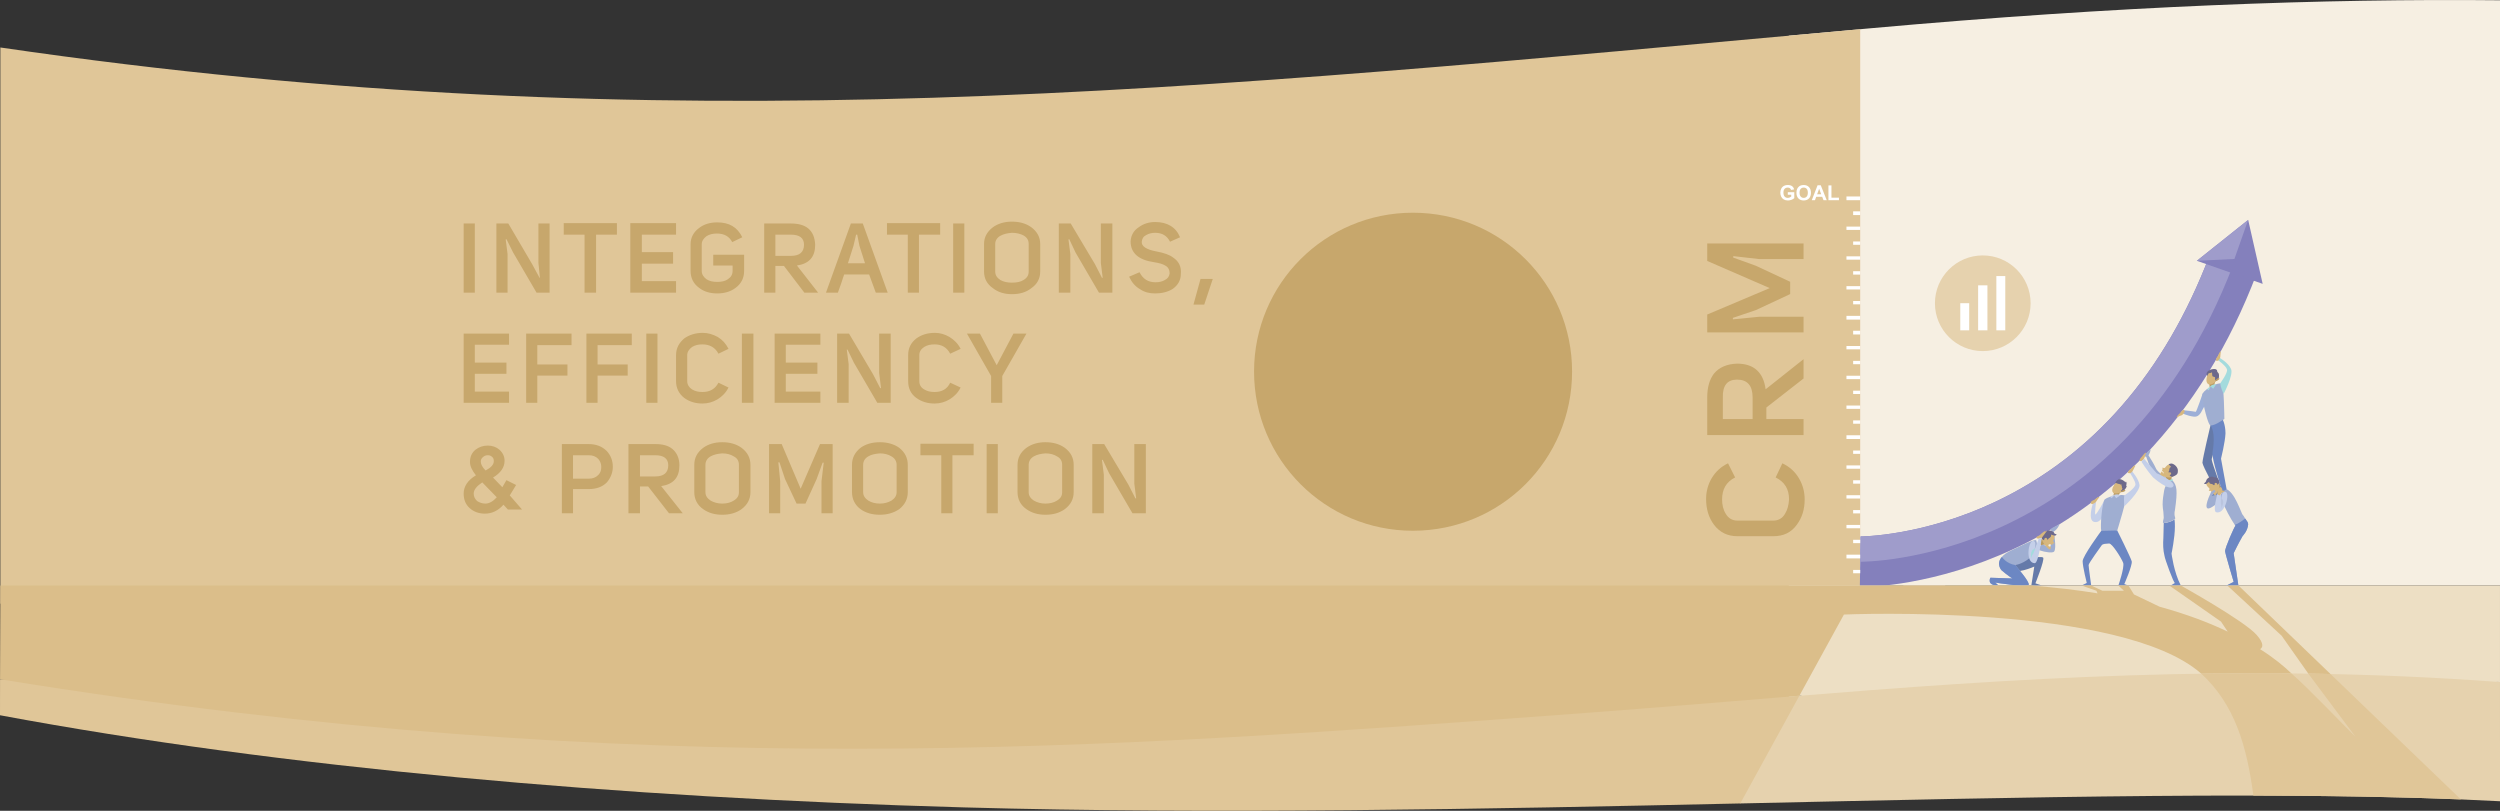 <?xml version="1.0" encoding="UTF-8"?>
<!DOCTYPE svg PUBLIC "-//W3C//DTD SVG 1.1//EN" "http://www.w3.org/Graphics/SVG/1.1/DTD/svg11.dtd">

<svg xmlns="http://www.w3.org/2000/svg" xml:space="preserve" width="27.165in" height="8.81in" version="1.1"
viewBox="0 0 271654 88098"
 xmlns:xlink="http://www.w3.org/1999/xlink">
<rect x="0" y="0" width="271654" height="88098" fill="#333333" stroke="none"/>
<defs>
  <style type="text/css">
   <![CDATA[
    .fil23 {fill:#C7A76C}
    .fil4 {fill:#E0C698}
    .fil1 {fill:#E6D2AE}
    .fil0 {fill:#EDDFC4}
    .fil2 {fill:#F6EFE2}
    .fil20 {fill:white}
    .fil9 {fill:#657AA9;fill-rule:nonzero}
    .fil11 {fill:#6C698B;fill-rule:nonzero}
    .fil15 {fill:#6C87C3;fill-rule:nonzero}
    .fil5 {fill:#8480BC;fill-rule:nonzero}
    .fil17 {fill:#9DAFD7;fill-rule:nonzero}
    .fil6 {fill:#9F9CCB;fill-rule:nonzero}
    .fil7 {fill:#9FAED1;fill-rule:nonzero}
    .fil14 {fill:#A4DBDD;fill-rule:nonzero}
    .fil16 {fill:#BAC4DE;fill-rule:nonzero}
    .fil8 {fill:#BB9B61;fill-rule:nonzero}
    .fil13 {fill:#C4CFE9;fill-rule:nonzero}
    .fil22 {fill:#C7A76C;fill-rule:nonzero}
    .fil10 {fill:#D7B77D;fill-rule:nonzero}
    .fil19 {fill:#DBBE8A;fill-rule:nonzero}
    .fil3 {fill:#E0C698;fill-rule:nonzero}
    .fil18 {fill:#EDDFC4;fill-rule:nonzero}
    .fil12 {fill:#F0F0F1;fill-rule:nonzero}
    .fil21 {fill:white;fill-rule:nonzero}
   ]]>
  </style>
 </defs>

  <g id="Layer_x0020_1">
    <g id="_2598353530784">
      <circle class="fil0" cx="202497" cy="23932" r="8003"/>
      <rect class="fil1" x="206822" y="49446" width="4547" height="14177"/>
      <rect class="fil0" x="197687" y="43535" width="9135" height="17016"/>
      <path class="fil2" d="M194373 63623l77281 0 0 -63595c-18950,-196 -41566,623 -68412,3043 -2983,269 -5937,538 -8869,804l0 59748z"/>
      <path class="fil3" d="M202133 65592l-202093 0 0 -60434c73061,10682 129738,4548 202093,-1986l0 62420z"/>
      <path class="fil1" d="M195522 75601l-10441 1535 -844 6395 4865 3772c31285,-687 60575,-1402 82552,-240l-1 -12951c-16022,-4508 -59162,-3633 -76131,1489z"/>
      <path class="fil4" d="M189102 87303l6420 -11702c-508,-2448 -2016,-5104 -2399,-5073 -7403,602 -17283,-275 -24534,263 -52272,3876 -103098,581 -168585,3017l-4 3910c30628,5713 67119,8952 104745,10014 27207,769 56569,181 84357,-429z"/>
      <path class="fil5" d="M245220 29712c-2951,7801 -7074,14430 -12166,19765 -4123,4284 -8892,7679 -14187,10145 -8650,4042 -15804,4163 -16693,4163 -40,0 -40,0 -81,0l41 -2748 40 -2749c40,0 6669,0 14631,-3759 10590,-5012 18431,-14025 23282,-26757l2586 970 2547 970 0 0z"/>
      <path class="fil6" d="M242673 28742c-12489,32658 -40540,32295 -40540,32295l41 -2749c40,0 6669,0 14631,-3759 10590,-5012 18431,-14025 23281,-26757l2587 970 0 0z"/>
      <path class="fil7" d="M221130 58854c162,-121 1496,647 1617,647 121,0 242,-1779 242,-1779 0,0 -242,-80 -161,-242 121,-121 970,-526 970,-526 0,0 -202,566 -647,809 0,0 364,1818 41,2182 -324,324 -3193,-364 -2062,-1091l0 0z"/>
      <path class="fil8" d="M221898 58531c-162,202 -566,242 -566,242l81 647c0,0 364,-283 849,-243l-364 -646z"/>
      <path class="fil9" d="M218584 60835c0,0 3274,-485 3435,-243 162,283 -848,2789 -848,2789l687 242 -1132 0 323 -2061c0,0 -2142,970 -2667,243 -485,-768 202,-970 202,-970z"/>
      <path class="fil7" d="M218988 61400l0 0c81,122 1576,1819 1455,2143 -162,323 -3638,-243 -3638,-243l364 323c-1374,0 -889,-849 -889,-849l2385 81c0,0 -566,-363 -1173,-889 0,0 -646,-687 41,-1455 202,-242 525,-485 1051,-727 2142,-1011 2667,-1334 2991,-930 323,404 -890,2223 -2587,2546l0 0z"/>
      <path class="fil10" d="M222262 57844c364,-162 808,-81 930,242 202,445 -203,647 -81,768 40,40 161,162 161,162l-202 40 -81 162c0,0 -323,-202 -404,0 -40,242 283,161 283,161 0,0 0,324 -161,324 -162,-41 -1496,-1294 -445,-1860l0 1z"/>
      <path class="fil11" d="M222464 58652l81 -41c0,0 40,-121 161,-161 122,-81 203,-202 162,-364l404 121c0,0 162,0 202,-161 0,0 -242,0 -283,-162 -80,-162 -687,-445 -1010,-40 0,0 -445,40 -323,687l202 161 81 0c0,0 -81,-161 121,-242 161,-81 202,202 202,202l0 0z"/>
      <path class="fil12" d="M221251 58692l283 -161c0,0 202,404 202,768l-363 323c0,0 0,-606 -121,-930l-1 0z"/>
      <path class="fil10" d="M221373 58288l242 -121c0,0 485,-445 566,-445l81 41c0,0 40,-121 162,-81l-566 768 -364 81c0,0 -404,-41 -121,-243z"/>
      <path class="fil13" d="M221858 58450c0,0 -364,2789 -768,2748 -1051,-40 -687,-2465 -162,-2425 566,41 -40,1455 -40,1455l646 -1697 324 -81 0 0z"/>
      <path class="fil14" d="M220888 60228c0,0 -202,243 -162,526 0,0 -242,-1011 404,-1132 0,0 -161,526 -242,606l0 0z"/>
      <path class="fil15" d="M220443 63543c-162,323 -3638,-243 -3638,-243l364 323c-1374,0 -889,-848 -889,-848l2385 80c0,0 -566,-363 -1173,-889 0,0 -646,-687 41,-1455 0,0 444,728 1455,889l0 0c81,122 1576,1819 1455,2143l0 0z"/>
      <path class="fil8" d="M230629 53317c0,0 -485,283 -445,768l-647 0c0,0 202,-405 162,-647 0,0 808,-162 930,-121z"/>
      <path class="fil13" d="M228729 54246c0,0 -930,1738 -1051,1657 -81,-80 81,-1374 81,-1374l-364 243c0,0 -566,1778 162,1940 727,162 970,-768 1374,-1132l-202 -1334 0 0z"/>
      <path class="fil7" d="M228729 54246c444,-363 1940,-606 2263,-363 202,161 -929,3758 -929,3758 0,0 -1657,526 -1738,41 -122,-445 81,-3153 404,-3436z"/>
      <path class="fil15" d="M230063 57641c0,0 1455,2911 1576,3355 81,445 -808,2466 -808,2466l444 161 -1091 0c0,0 687,-1980 525,-2465 -202,-526 -1212,-2142 -1535,-2102 -364,40 -647,0 -809,202 -161,243 -1414,1940 -1414,2142 0,202 283,2223 283,2223l-1051 0 566 -283c0,0 -445,-1778 -445,-2344 -40,-525 2021,-3314 2021,-3314l1738 -41 0 0z"/>
      <path class="fil13" d="M229295 54004l161 121 283 -283 202 283 485 -323c0,0 -525,-283 -1131,202z"/>
      <path class="fil10" d="M227395 54772c0,0 -283,0 -202,-202 81,-162 364,-243 364,-243 0,0 404,-364 485,-323 121,40 40,81 -41,161 -40,81 -161,203 -242,364 -81,121 -364,243 -364,243l0 0z"/>
      <path class="fil10" d="M230790 52427c485,364 81,1011 -646,1173 -768,161 -647,-445 -566,-647 80,-162 525,-1051 1212,-526l0 0z"/>
      <path class="fil8" d="M230750 53195c0,0 202,41 202,122 -40,80 -445,242 -485,121 -40,-121 283,-243 283,-243l0 0z"/>
      <path class="fil11" d="M230588 52751c0,0 -81,202 41,323 0,0 -81,243 -162,243l0 81c0,0 283,-203 364,-162 0,0 202,-162 242,-404l0 161c0,0 81,-121 -40,-242 0,0 121,-324 -41,-445l0 121c0,0 -404,-404 -727,-363 -324,81 -566,646 -566,646l202 -242c0,0 404,202 606,121 0,0 -80,41 -161,41 0,0 121,80 202,0 0,0 -41,121 -41,202l81 -81 0 0z"/>
      <path class="fil13" d="M230831 53842c0,0 1212,-808 1212,-1212 0,-364 -606,-1253 -606,-1253l202 -203c0,0 768,849 849,1536 40,728 -1657,2304 -1657,2304 0,0 -81,-808 0,-1172l0 0z"/>
      <path class="fil10" d="M231477 51417c0,0 -323,40 -242,-121 40,-202 283,-324 283,-324 0,0 363,-404 444,-404 122,41 41,81 0,162 -40,121 -121,242 -202,404 -40,162 -283,283 -283,283l0 0z"/>
      <path class="fil7" d="M235762 52185c0,0 -1334,-849 -1496,-1293 -161,-405 -808,-1415 -808,-1415 0,0 283,-485 202,-647 0,0 -687,566 -647,687 81,122 202,122 202,122 0,0 405,1253 728,1657 323,404 1617,1738 1617,1738l202 -849 0 0z"/>
      <path class="fil8" d="M236004 51781c-121,242 41,606 41,606l-607 202c0,0 81,-444 -161,-849l727 41z"/>
      <path class="fil10" d="M236408 51174c41,-404 -283,-767 -606,-727 -444,40 -485,445 -647,404 0,0 -202,-40 -202,-40l41 161 -81 162c0,0 283,202 162,323l-162 -242c0,0 -243,242 -162,404 81,121 1657,727 1657,-445l0 0z"/>
      <path class="fil11" d="M235640 51336l0 -81c0,0 81,-80 81,-242 0,-121 81,-243 202,-283l-283 -283c0,0 162,-81 324,-81 323,41 727,445 687,808 0,283 -41,445 -647,647l-202 -121 -40 -81c0,0 121,0 161,-161 0,-203 -283,-122 -283,-122l0 0z"/>
      <path class="fil15" d="M236974 63623c0,0 -768,162 -1253,81 0,0 566,-323 607,-364 -122,41 -1092,-2586 -1132,-2950 -162,-647 -162,-1294 -121,-1940 0,-526 40,-1051 40,-1617l0 0 0 0c485,-40 930,-202 1172,-404 41,283 41,566 41,808 0,1172 -364,2910 -364,2910 0,0 242,2021 1010,3476l0 0z"/>
      <path class="fil7" d="M236328 55459c-41,121 -41,242 -41,364 0,40 0,40 0,80 0,162 81,324 81,445 -243,243 -768,445 -1253,485 -40,0 -121,-40 -81,-121 0,-162 81,-324 81,-485 0,-202 -40,-404 -40,-606 -41,-283 -81,-566 -81,-809 0,-525 81,-1010 161,-1495 243,-1132 930,-1092 930,-1092 445,526 566,1011 243,3234l0 0z"/>
      <path class="fil14" d="M236125 52225l-80 -202 -647 283 40 647c0,0 203,-647 687,-728z"/>
      <path class="fil10" d="M232730 50083c0,0 -283,81 -242,-81 40,-202 242,-363 242,-363 0,0 324,-445 404,-445 122,0 41,81 0,162 0,121 -80,242 -121,404 -40,161 -283,323 -283,323z"/>
      <path class="fil13" d="M232973 49841l1374 1576c0,0 2102,930 1819,1415 -404,646 -2223,-970 -2223,-970 -647,-728 -1253,-1698 -1253,-1698l283 -323 0 0z"/>
      <path class="fil7" d="M240410 53155c0,0 -930,1778 -566,2061 323,283 1859,-1212 1859,-1212 0,0 -444,-1051 -1293,-849l0 0z"/>
      <path class="fil9" d="M240208 46163c0,0 -889,3718 -889,4122 40,404 1535,3112 1535,3112l-525 485 1253 -323c0,0 -1293,-3355 -1253,-3678 40,-323 1051,-3234 1051,-3234l-1294 -525 122 40 0 1z"/>
      <path class="fil8" d="M241137 52670c122,243 485,445 485,445l-323 565c0,0 -243,-404 -687,-525l525 -485z"/>
      <path class="fil7" d="M241784 59905c41,364 930,3314 930,3314l-930 485 1455 0 -525 -3597c0,0 525,-1091 970,-1859 0,0 566,-566 606,-1294 0,-202 -162,-364 -323,-606 -81,-162 -202,-323 -324,-485 -363,-768 -1091,-3072 -2304,-2789 -485,162 445,2385 1496,3961 40,41 40,41 81,81l0 0c-122,81 -1172,2465 -1132,2789l0 0z"/>
      <path class="fil10" d="M240531 51902c-364,-40 -768,202 -808,525 0,485 404,566 364,728 0,0 -81,202 -81,202l161 -40 162 121c0,0 243,-323 364,-121 121,202 -202,242 -202,242 0,0 121,324 242,243 162,-81 1011,-1698 -202,-1900l0 0z"/>
      <path class="fil11" d="M240652 52710l-121 0c0,0 -40,-80 -202,-121 -162,0 -283,-81 -283,-242l-323 242c0,0 -162,41 -243,-81 0,0 202,-80 243,-242 0,-202 444,-647 889,-404 0,0 444,-81 566,566l-162 202 -81 40c0,0 41,-162 -161,-202 -202,0 -121,243 -121,243l-1 -1z"/>
      <path class="fil12" d="M241703 53034l-202 -243c0,0 -323,324 -445,687l203 405c0,0 242,-566 444,-849l0 0z"/>
      <path class="fil15" d="M242714 63219l-930 485 1455 0 -525 -3597c0,0 525,-1091 970,-1859 0,0 566,-566 606,-1294 0,-202 -162,-364 -323,-606 -283,202 -688,525 -1132,687 40,40 40,40 81,81l0 0c-122,81 -1172,2465 -1132,2789 40,364 930,3314 930,3314l0 0z"/>
      <path class="fil13" d="M240935 53680c0,0 -525,1860 -121,1981 970,283 1536,-2102 1011,-2223 -566,-162 -485,1374 -485,1374l0 -1010 -405 -122 0 0z"/>
      <path class="fil16" d="M241339 54812c0,0 122,243 -40,526 0,0 606,-890 40,-1213 0,0 -40,566 0,687z"/>
      <path class="fil15" d="M241461 45435c0,0 364,647 364,1657 -41,970 -485,2749 -485,2749l606 3314 -849 525 243 -727c0,0 -1011,-3112 -930,-3759 404,-2304 -202,-2951 -202,-2951l1253 -808 0 0z"/>
      <path class="fil8" d="M240854 41232c0,0 -363,404 -161,848l-606 243c0,0 40,-445 -41,-687 0,0 687,-404 808,-404l0 0z"/>
      <path class="fil17" d="M239359 42727c0,0 -687,2021 -768,2021 -404,-81 -1253,-162 -1253,-162l-283 283c0,0 606,324 1334,404 768,81 889,-889 1253,-1253l-283 -1293z"/>
      <path class="fil7" d="M239359 42727c323,-526 1657,-1213 2061,-1051 243,81 283,3840 283,3840 0,0 -1374,1010 -1617,606 -282,-404 -929,-3072 -727,-3395z"/>
      <path class="fil14" d="M239844 42323l162 81 202 -405 283 243 323 -485c0,0 -566,-81 -970,566l0 0z"/>
      <path class="fil10" d="M237379 44788c0,0 40,-283 -122,-242 -202,40 -323,283 -323,283 0,0 -404,363 -404,485 0,81 81,0 161,-41 81,-40 243,-121 405,-161 121,-81 283,-324 283,-324z"/>
      <path class="fil10" d="M240733 40342c606,162 404,930 -242,1334 -647,364 -768,-242 -728,-444 0,-203 162,-1173 970,-890z"/>
      <path class="fil8" d="M240935 41070c0,0 202,0 243,81 0,40 -324,323 -404,242 -81,-81 161,-323 161,-323z"/>
      <path class="fil14" d="M241259 41636c0,0 848,-1132 727,-1496 -81,-364 -970,-1010 -970,-1010l121 -283c0,0 1011,566 1294,1253 283,647 -809,2708 -809,2708 0,0 -363,-768 -363,-1172l0 0z"/>
      <path class="fil10" d="M241056 39170c0,0 -242,121 -282,-40 0,-202 202,-404 202,-404 0,0 202,-485 283,-526 121,0 40,41 40,162 0,121 -40,283 -40,444 0,122 -203,364 -203,364l0 0z"/>
      <path class="fil11" d="M240329 40464c81,0 0,404 121,444 121,41 243,81 243,81l0 364c0,0 242,-283 404,-283 0,0 121,-485 -162,-647 0,0 41,-283 -242,-323 -283,-41 -930,121 -930,566l81 202c0,0 121,-364 242,-324 122,0 243,-80 243,-80z"/>
      <path class="fil10" d="M240935 53680c0,0 -40,-525 121,-606 122,-121 162,-161 283,-121 122,40 162,364 162,364l202 0c0,0 41,161 -121,161 -202,0 -323,324 -323,324 0,0 -122,81 -324,-122z"/>
      <path class="fil18" d="M271653 63623l0 10489c-28241,-2099 -53316,-368 -77280,1582l0 -12071 77280 0z"/>
      <path class="fil19" d="M245583 70535c283,-162 485,-566 -363,-1536 -1334,-1536 -8246,-5376 -8246,-5376l-1253 0 5619 3921 727 1091c-2021,-970 -4446,-1899 -7397,-2708l-2788 -1334 -607 -970 -1091 0 606 566 -2344 0 -1213 -566 -1050 0 1616 566 122 283c-2224,-364 -4649,-647 -7276,-849l-18552 0 0 0 -202053 0 -40 11196 4 4 0 -1015c70237,11397 120146,7526 172419,3650 7625,-566 15302,-1226 23099,-1857l4842 -8825c365,-16 30156,-1235 38830,6425 3228,-48 6492,-59 9796,-26 -755,-736 -1857,-1659 -3407,-2640l0 0zm7655 2705l-9999 -9617 -1212 0 5901 5457 2899 4117c802,12 1605,26 2411,43z"/>
      <path class="fil21" d="M202133 21750l-1495 0 0 -404 1495 0 0 404zm0 1616l-768 0 0 -404 768 0 0 404zm0 1617l-1495 0 0 -364 1495 0 0 364zm0 1617l-768 0 0 -364 768 0 0 364zm0 1617l-1495 0 0 -364 1495 0 0 364zm0 1616l-768 0 0 -363 768 0 0 363zm0 1617l-1495 0 0 -364 1495 0 0 364zm0 1617l-768 0 0 -364 768 0 0 364zm0 1657l-1495 0 0 -404 1495 0 0 404zm0 1617l-768 0 0 -404 768 0 0 404zm0 1617l-1495 0 0 -364 1495 0 0 364zm0 1616l-768 0 0 -363 768 0 0 363zm0 1617l-1495 0 0 -364 1495 0 0 364zm0 1617l-768 0 0 -364 768 0 0 364zm0 1617l-1495 0 0 -364 1495 0 0 364zm0 1616l-768 0 0 -363 768 0 0 363zm0 1658l-1495 0 0 -405 1495 0 0 405zm0 1616l-768 0 0 -364 768 0 0 364zm0 1617l-1495 0 0 -364 1495 0 0 364zm0 1617l-768 0 0 -364 768 0 0 364zm0 1616l-1495 0 0 -363 1495 0 0 363zm0 1617l-768 0 0 -364 768 0 0 364zm0 1617l-1495 0 0 -364 1495 0 0 364zm0 1617l-768 0 0 -364 768 0 0 364zm0 1657l-1495 0 0 -404 1495 0 0 404zm0 1617l-768 0 0 -364 768 0 0 364zm-3452 -40540l0 -1609 328 0 0 1335 814 0 0 274 -1142 0zm-184 0l-354 0 -140 -370 -651 0 -135 370 -347 0 630 -1623 347 0 650 1623zm-601 -644l-225 -600 -219 600 444 0zm-2691 -158c0,-165 25,-304 74,-417 37,-82 87,-157 151,-222 64,-66 134,-115 210,-147 101,-43 218,-64 350,-64 239,0 430,74 574,223 144,148 216,355 216,620 0,262 -72,468 -214,616 -143,148 -333,222 -572,222 -241,0 -433,-73 -576,-221 -142,-147 -213,-351 -213,-610zm337 -11c0,184 43,324 128,419 85,95 193,142 324,142 131,0 238,-47 322,-141 84,-94 126,-236 126,-424 0,-186 -41,-325 -123,-417 -81,-92 -190,-137 -325,-137 -136,0 -245,46 -328,139 -82,93 -124,232 -124,419zm-1277 217l0 -274 704 0 0 647c-68,67 -167,125 -298,176 -130,51 -261,76 -395,76 -170,0 -317,-35 -444,-107 -125,-71 -220,-173 -284,-306 -63,-133 -95,-277 -95,-433 0,-169 36,-320 106,-452 71,-131 175,-232 311,-302 104,-54 234,-81 389,-81 201,0 358,42 472,127 113,85 185,201 218,351l-326 61c-23,-80 -66,-143 -129,-189 -63,-46 -141,-69 -236,-69 -143,0 -256,45 -341,136 -84,91 -126,226 -126,405 0,193 43,337 128,434 86,96 197,144 336,144 68,0 137,-13 206,-40 69,-27 128,-60 177,-98l0 -206 -373 0z"/>
      <path class="fil22" d="M188784 58264c-1051,0 -1900,-404 -2547,-1253 -566,-768 -849,-1697 -849,-2789 0,-808 203,-1576 607,-2263 444,-728 1010,-1253 1778,-1617l768 1536c-970,485 -1415,1293 -1415,2385 0,606 122,1131 405,1576 282,485 727,728 1253,728l3920 0c526,0 970,-243 1253,-728 283,-444 404,-970 445,-1576 0,-1132 -485,-1900 -1455,-2385l727 -1536c768,364 1374,889 1819,1657 404,687 606,1455 606,2264 0,1091 -283,1980 -848,2748 -607,849 -1456,1253 -2547,1253l-3921 0 1 0zm7194 -19239l0 2102 -4042 3152 0 1253 4042 0 0 1738 -10468 0 0 -4082c0,-1091 242,-1940 727,-2587 566,-687 1415,-1051 2506,-1091 1819,0 2870,930 3112,2789l4123 -3274 0 0zm-5537 4163c0,-1293 -566,-1940 -1698,-1940 -1051,0 -1576,647 -1536,1940l0 2344 3234 0 0 -2344zm5537 -8771l0 1698 -10468 0 0 -1940 6790 -2870 -6790 -2951 0 -1899 10468 0 0 1697 -4810 0 -2829 -323 0 162 2466 889 3718 1738 0 1334 -3718 1738 -2506 848 0 162 2869 -283 4810 0 0 0z"/>
      <path class="fil23" d="M153526 23112c9579,0 17299,7720 17299,17259 0,9579 -7720,17299 -17299,17299 -9539,0 -17258,-7720 -17258,-17299 0,-9539 7719,-17259 17258,-17259zm3274 22190l0 3233 -13055 0 0 -3233 13055 0zm-13055 -9822l0 -3233c6548,0 13055,0 19603,0l-3274 3233c-5456,0 -10873,0 -16329,0zm19603 3274c0,3274 0,6548 0,9781l-3274 0 0 -6507 0 0 -16329 0 0 -3274c6548,0 13055,0 19603,0z"/>
      <path class="fil22" d="M55313 37461l-3718 0 0 1940 3436 0 0 1212 -3436 0 0 1940 3718 0 0 1213 -4931 0 0 -7518 4931 0 0 1213 0 0zm6791 40l-3719 0 0 2102 3274 0 0 1212 -3274 0 0 2951 -1212 0 0 -7518 4931 0 0 1253 0 0zm6548 0l-3719 0 0 2102 3274 0 0 1212 -3274 0 0 2951 -1213 0 0 -7518 4932 0 0 1253 0 0zm1576 -1253l1213 0 0 7518 -1213 0 0 -7518zm3233 2344c0,-768 324,-1334 890,-1819 565,-404 1253,-606 2021,-606 565,0 1091,162 1616,445 526,323 890,727 1172,1293l-1091 526c-364,-687 -970,-1011 -1738,-1011 -444,0 -808,81 -1132,283 -323,243 -525,526 -525,889l0 2830c0,363 202,687 525,889 324,202 688,283 1132,283 808,0 1374,-324 1738,-1011l1091 526c-283,566 -687,970 -1212,1293 -485,283 -1011,445 -1617,445 -768,0 -1415,-202 -1980,-606 -566,-445 -890,-1051 -890,-1819l0 -2830 0 0zm7154 -2344l1253 0 0 7518 -1253 0 0 -7518zm8529 1213l-3759 0 0 1940 3435 0 0 1212 -3435 0 0 1940 3759 0 0 1213 -4972 0 0 -7518 4972 0 0 1213 0 0zm3072 2101l0 4204 -1253 0 0 -7518 1293 0 2627 4446 768 1495 81 -40 -202 -1617 0 -4284 1253 0 0 7518 -1455 0 -2547 -4365 -687 -1415 -80 0 202 1576 0 0zm6467 -970c0,-768 283,-1334 889,-1819 566,-404 1212,-606 2021,-606 566,0 1091,162 1576,445 526,323 930,727 1213,1293l-1132 526c-364,-687 -930,-1011 -1698,-1011 -444,0 -808,81 -1131,283 -364,243 -526,526 -526,889l0 2830c0,363 162,687 526,889 323,202 687,283 1131,283 809,0 1375,-324 1698,-1011l1132 526c-283,566 -687,970 -1213,1293 -485,283 -1010,445 -1617,445 -768,0 -1414,-202 -1980,-606 -606,-445 -889,-1051 -889,-1819l0 -2830 0 0zm10225 2264l0 2910 -1212 0 0 -2910 -2627 -4608 1414 0 1819 3436 1819 -3436 1415 0 -2628 4608 0 0z"/>
      <path class="fil22" d="M54586 52941l444 -768 1051 526 -687 1131 1334 1536 -1536 0 -485 -525c-566,646 -1253,970 -2021,970 -647,0 -1212,-202 -1657,-607 -445,-404 -647,-929 -647,-1576 0,-768 445,-1455 1334,-1980 -444,-566 -647,-1011 -647,-1456 0,-565 203,-1010 607,-1333 363,-283 808,-445 1333,-445 485,0 930,162 1254,445 363,323 565,727 565,1212 0,728 -444,1334 -1253,1819l1011 1051zm-2183 -526c-606,405 -929,809 -929,1213 0,323 121,566 363,808 243,162 566,283 890,283 444,0 848,-242 1253,-687l-1577 -1617zm607 -2950c-243,0 -405,81 -526,202 -162,121 -242,283 -242,485 0,283 161,606 525,970 606,-323 889,-647 889,-1010 0,-203 -40,-364 -202,-485 -121,-122 -283,-162 -444,-162l0 0zm9255 6305l-1212 0 0 -7518 2910 0c808,0 1455,243 1981,768 404,445 646,1011 646,1698 0,647 -242,1212 -646,1697 -485,485 -1132,728 -1981,728l-1698 0 0 2627zm1698 -3759c445,0 768,-121 1051,-404 242,-242 323,-525 323,-889 0,-323 -121,-606 -323,-849 -283,-283 -606,-404 -1051,-404l-1698 0 0 2546 1698 0zm10226 3759l-1496 0 -2263 -2910 -889 0 0 2910 -1253 0 0 -7518 2910 0c808,0 1415,162 1859,526 485,404 768,1010 768,1778 0,1334 -647,2062 -1980,2264l2344 2950 0 0zm-2991 -4001c930,0 1415,-404 1415,-1213 0,-727 -485,-1091 -1415,-1091l-1657 0 0 2304 1657 0zm4244 -1253c0,-768 323,-1374 970,-1860 566,-404 1253,-606 2061,-606 849,0 1536,202 2102,606 647,485 970,1092 970,1860l0 2950c0,768 -323,1375 -970,1860 -566,404 -1253,606 -2102,606 -808,0 -1495,-202 -2061,-606 -647,-445 -970,-1092 -970,-1860l0 -2950zm1212 2950c0,405 203,687 566,930 364,202 768,323 1253,323 526,0 930,-121 1253,-323 405,-243 566,-525 566,-930l0 -2950c0,-404 -161,-728 -566,-930 -323,-202 -727,-323 -1253,-323 -485,40 -889,121 -1253,323 -363,202 -566,526 -566,930l0 2950zm8125 2304l-1213 0 0 -7518 1374 0 2062 4851 2101 -4851 1375 0 0 7518 -1213 0 0 -3476 243 -2021 -122 0 -646 1779 -1213 2667 -970 0 -1253 -2667 -606 -1819 -122 0 203 2061 0 3476 0 0zm7800 -5254c0,-768 324,-1374 930,-1860 566,-404 1253,-606 2102,-606 808,0 1536,202 2102,606 606,485 929,1092 929,1860l0 2950c0,768 -323,1375 -929,1860 -607,404 -1294,606 -2102,606 -849,0 -1536,-202 -2102,-606 -606,-445 -930,-1092 -930,-1860l0 -2950zm1213 2950c0,405 202,687 566,930 323,202 768,323 1253,323 485,0 889,-121 1253,-323 364,-243 566,-525 566,-930l0 -2950c0,-404 -202,-728 -566,-930 -324,-202 -768,-323 -1253,-323 -485,40 -930,121 -1253,323 -364,202 -566,526 -566,930l0 2950zm12004 -5254l0 1253 -2304 0 0 6305 -1212 0 0 -6305 -2264 0 0 -1253 5780 0 0 0zm1415 40l1213 0 0 7518 -1213 0 0 -7518zm3355 2264c0,-768 323,-1374 970,-1860 566,-404 1253,-606 2061,-606 849,0 1536,202 2102,606 647,485 970,1092 970,1860l0 2950c0,768 -323,1375 -970,1860 -566,404 -1253,606 -2102,606 -808,0 -1495,-202 -2061,-606 -647,-445 -970,-1092 -970,-1860l0 -2950zm1212 2950c0,405 202,687 566,930 364,202 768,323 1253,323 526,0 930,-121 1253,-323 404,-243 566,-525 566,-930l0 -2950c0,-404 -162,-728 -566,-930 -323,-202 -727,-323 -1253,-323 -485,40 -889,121 -1253,323 -364,202 -566,526 -566,930l0 2950zm8165 -1899l0 4203 -1253 0 0 -7518 1293 0 2627 4406 768 1495 81 0 -202 -1616 0 -4285 1253 0 0 7518 -1455 0 -2546 -4365 -688 -1455 -80 40 202 1577 0 0z"/>
      <path class="fil22" d="M50382 24284l1213 0 0 7518 -1213 0 0 -7518zm4770 3314l0 4204 -1213 0 0 -7518 1294 0 2586 4406 809 1495 40 0 -162 -1617 0 -4284 1213 0 0 7518 -1415 0 -2546 -4365 -727 -1455 -81 40 202 1576 0 0zm11883 -3354l0 1253 -2264 0 0 6305 -1253 0 0 -6305 -2263 0 0 -1253 5780 0 0 0zm6426 1253l-3718 0 0 1899 3395 0 0 1253 -3395 0 0 1900 3718 0 0 1253 -4971 0 0 -7558 4971 0 0 1253 0 0zm1577 1051c0,-728 323,-1334 929,-1779 526,-404 1172,-606 1981,-606 1293,0 2182,525 2708,1617l-1091 525c-324,-606 -849,-930 -1658,-930 -444,0 -808,81 -1131,283 -324,243 -526,526 -526,890l0 2869c0,404 202,687 526,930 323,202 687,283 1172,283 444,0 849,-81 1132,-283 363,-243 525,-526 525,-930l0 -566 -2102 0 0 -1172 3355 0 0 1738c0,809 -323,1415 -930,1860 -525,404 -1212,606 -1980,606 -808,0 -1455,-202 -1981,-606 -606,-445 -929,-1051 -929,-1860l0 -2869 0 0zm13863 5254l-1495 0 -2223 -2910 -930 0 0 2910 -1212 0 0 -7518 2910 0c768,0 1414,162 1859,526 485,404 728,970 768,1778 0,1334 -647,2061 -1981,2263l2304 2951 0 0zm-2950 -4001c929,0 1414,-405 1414,-1213 0,-728 -485,-1091 -1414,-1091l-1698 0 0 2304 1698 0zm6507 -3517l1294 0 2708 7518 -1294 0 -727 -1981 -2708 0c-81,243 -202,566 -324,970l-363 1011 -1294 0 2708 -7518zm930 2425l-243 -1212 -121 0 -283 1212 -606 1900 1859 0 -606 -1900zm8771 -2465l0 1253 -2304 0 0 6305 -1213 0 0 -6305 -2263 0 0 -1253 5780 0 0 0zm1414 40l1213 0 0 7518 -1213 0 0 -7518zm3355 2223c0,-727 323,-1334 970,-1819 566,-404 1253,-606 2061,-606 849,0 1536,202 2102,606 647,485 970,1092 970,1819l0 2991c0,768 -323,1374 -970,1819 -566,444 -1253,647 -2102,647 -808,0 -1495,-203 -2061,-647 -647,-445 -970,-1051 -970,-1819l0 -2991zm1213 2991c0,404 202,687 565,930 364,202 768,283 1253,283 526,0 930,-81 1253,-283 405,-243 566,-526 566,-930l0 -2991c0,-404 -161,-687 -566,-930 -323,-161 -727,-282 -1253,-282 -485,40 -889,121 -1253,323 -363,202 -565,525 -565,889l0 2991zm8164 -1900l0 4204 -1253 0 0 -7518 1294 0 2627 4406 768 1495 80 0 -202 -1617 0 -4284 1253 0 0 7518 -1455 0 -2546 -4365 -687 -1455 -81 40 202 1576 0 0zm7760 -1333c-40,485 485,849 1577,1051 849,161 1455,363 1859,687 606,404 889,1010 808,1778 0,687 -323,1213 -889,1617 -525,323 -1172,485 -1899,485 -607,0 -1132,-121 -1617,-445 -566,-323 -930,-768 -1213,-1374l1132 -485c364,728 930,1091 1738,1091 404,0 727,-81 1010,-242 324,-162 485,-404 526,-728 0,-364 -162,-687 -485,-849 -243,-161 -687,-283 -1213,-363 -1697,-243 -2546,-1011 -2546,-2264 40,-647 323,-1172 889,-1536 485,-364 1091,-566 1778,-566 1334,0 2264,566 2708,1657l-1091 485c-323,-646 -849,-970 -1617,-970 -363,0 -687,81 -970,243 -323,162 -444,404 -485,727l0 1zm6387 4042l1333 0 -929 2788 -1172 0 768 -2788z"/>
      <path class="fil4" d="M250827 73197l5121 6859c-1324,-1291 -5201,-5368 -6958,-6881 -3268,-34 -6525,-23 -9796,26 3668,3376 4961,7940 5661,13247 8057,13 15623,134 22548,416l-14165 -13624 -2411 -43z"/>
      <polygon class="fil5" points="244290,23892 238712,28338 245866,30844 "/>
      <polygon class="fil6" points="238712,28338 242795,28136 244290,23892 "/>
      <g>
        <circle class="fil1" transform="matrix(-1.65859E-014 -0.626 -0.626 1.6586E-014 215451 32950.6)" r="8304"/>
        <path class="fil20" d="M213006 32946l0 2950 970 0 0 -2950 -970 0zm3921 2950l970 0c0,-1980 0,-3920 0,-5901l-970 0c0,1657 0,4285 0,5901zm-1981 -4890l0 0 0 0 0 404 0 4486 1011 0 0 -4890 -1011 0z"/>
      </g>
    </g>
  </g>
</svg>
